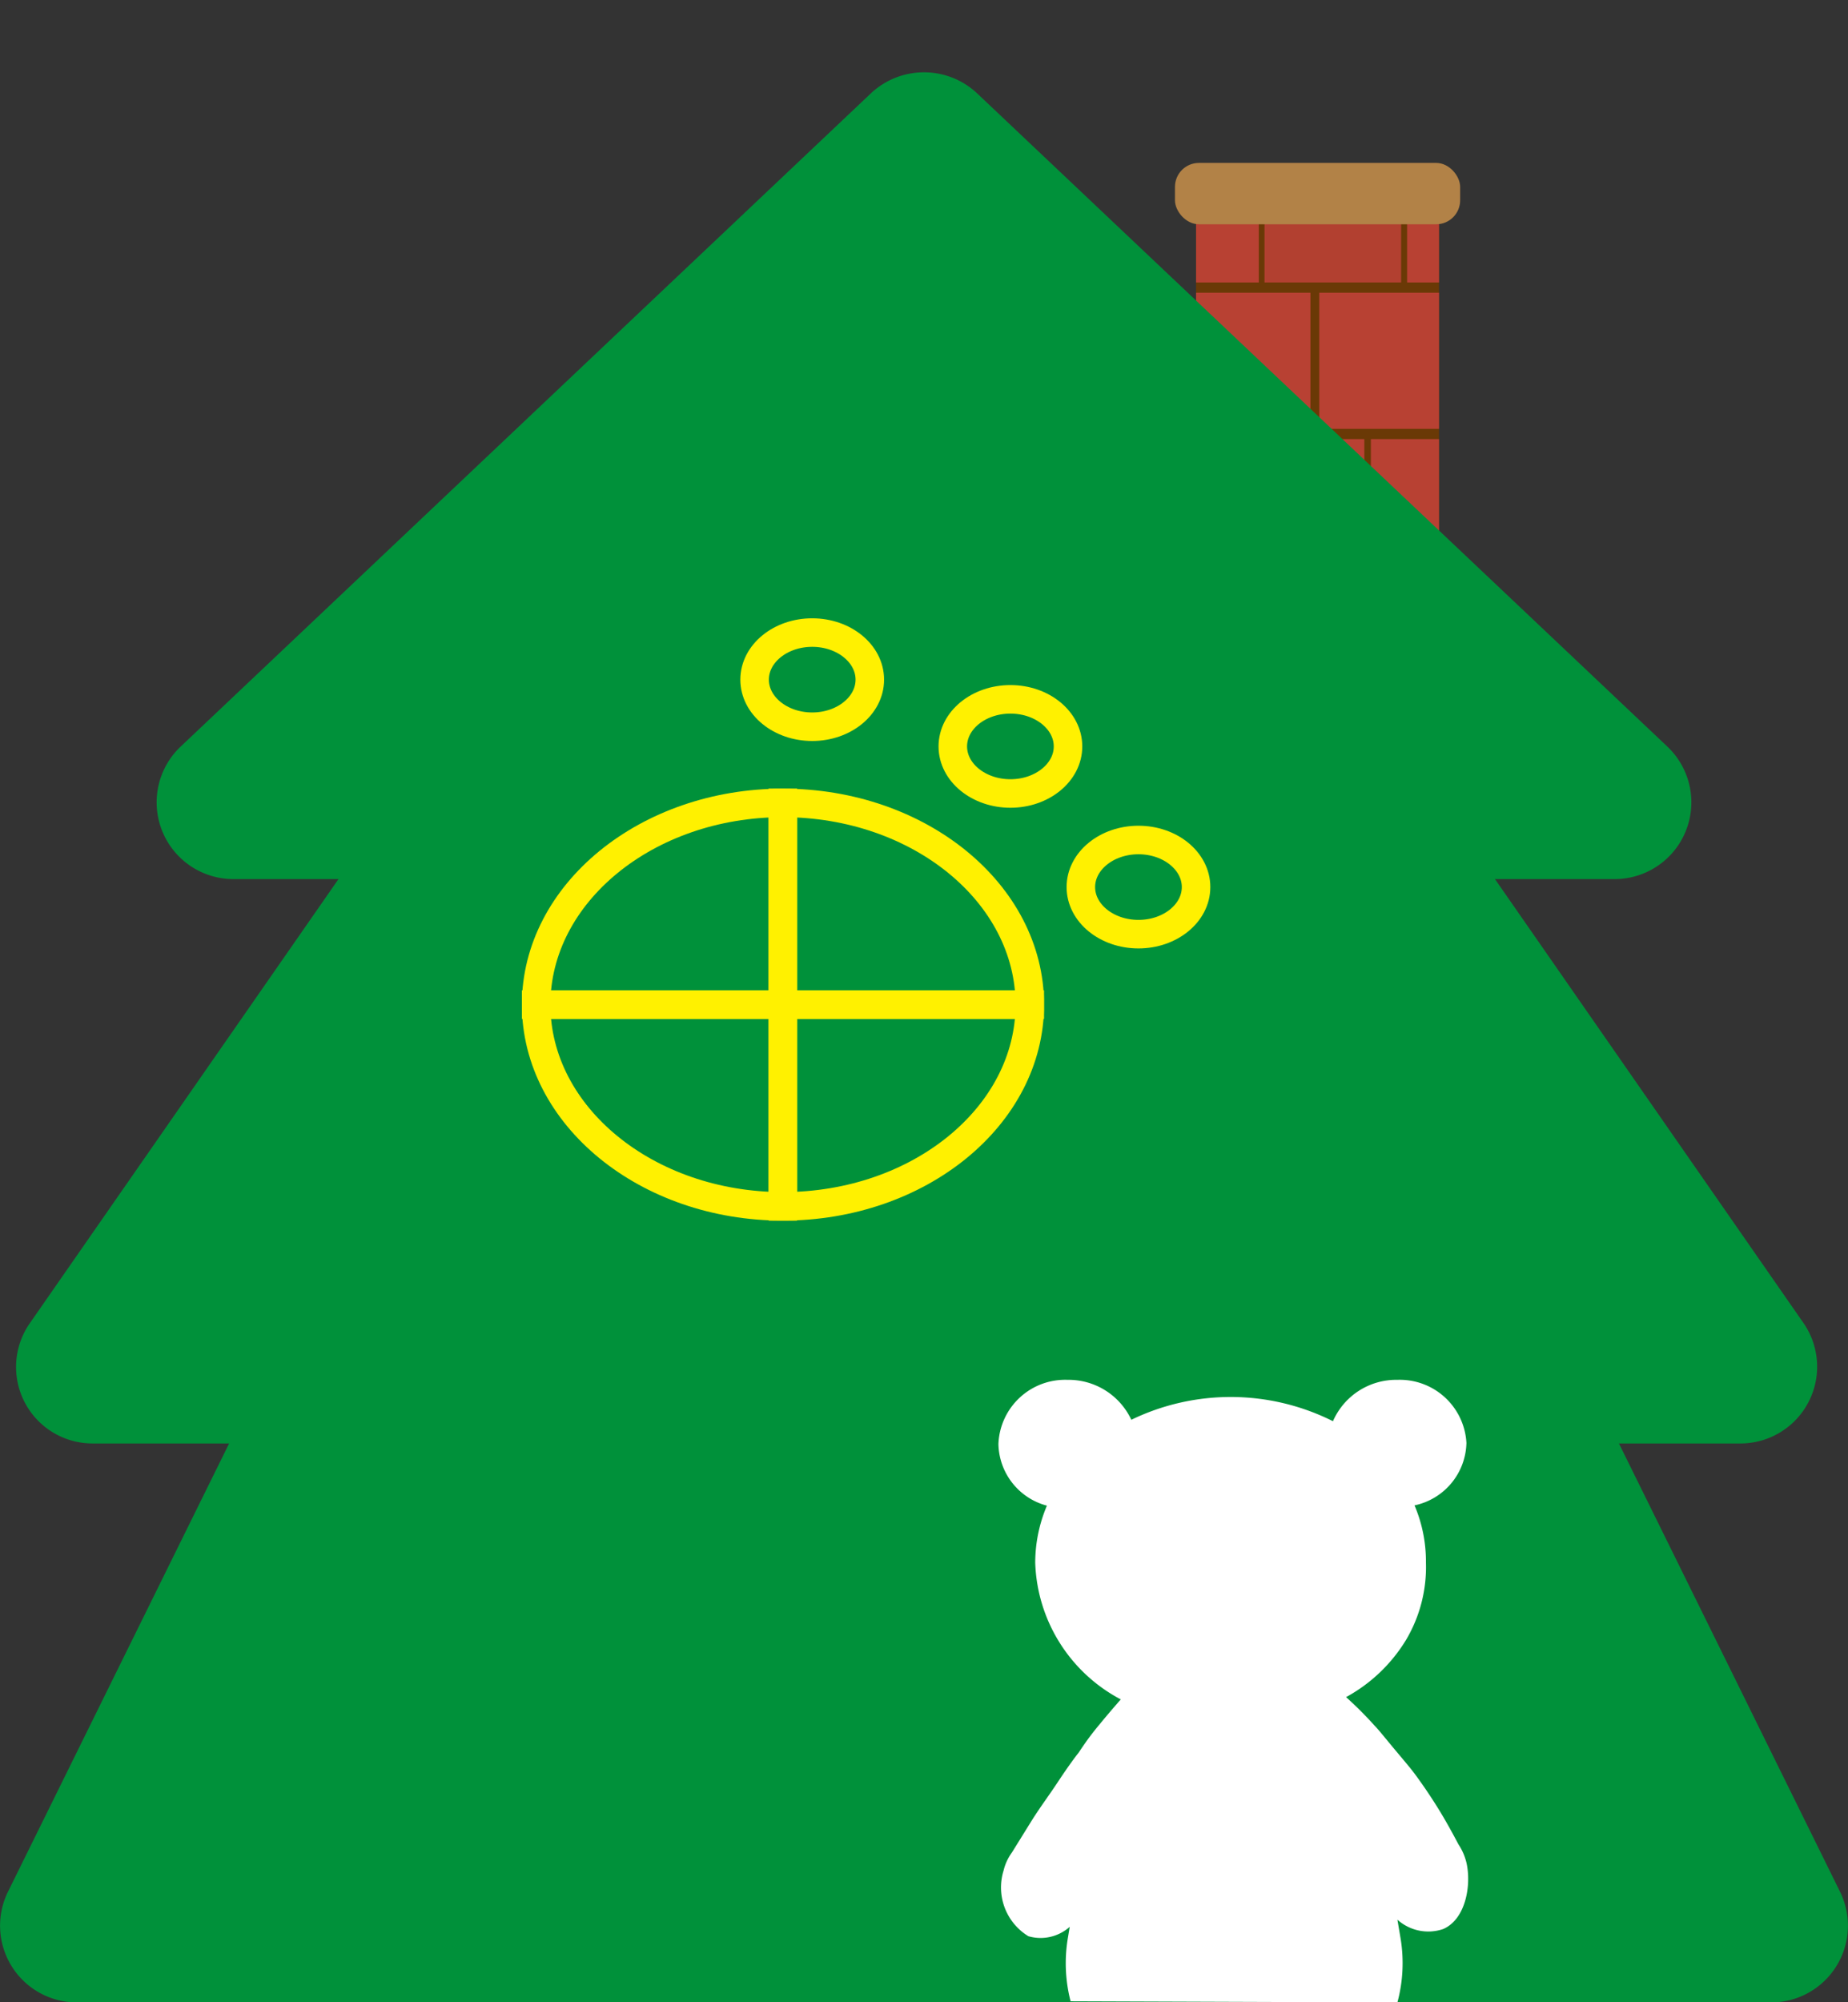 <svg xmlns="http://www.w3.org/2000/svg" xmlns:xlink="http://www.w3.org/1999/xlink" viewBox="0 0 64.8 70.17"><rect x="0" y="0" width="64.8" height="70.17" fill="#333333" stroke="none"/><defs><style>.cls-1,.cls-8{fill:none;}.cls-2{fill:#6a3906;}.cls-3{clip-path:url(#clip-path);}.cls-4{fill:#b0413a;}.cls-5,.cls-6{fill:#d14442;}.cls-5{opacity:0.75;}.cls-6{opacity:0.7;}.cls-7{fill:#00913a;}.cls-8{stroke:#fff100;stroke-miterlimit:10;}.cls-9{fill:#fff;}.cls-10{fill:#b28247;}</style><clipPath id="clip-path" transform="translate(0 2.53)"><rect class="cls-1" x="41.94" y="4.26" width="8.52" height="12.1"/></clipPath></defs><g id="圖層_2" data-name="圖層 2"><g id="圖層_1-2" data-name="圖層 1"><rect class="cls-2" x="41.94" y="6.55" width="8.52" height="12.34"/><g class="cls-3"><rect class="cls-4" x="42.43" width="4.79" height="4.77"/><rect class="cls-4" x="47.44" width="4.79" height="4.77"/><rect class="cls-5" x="39.35" y="5.13" width="4.79" height="4.77"/><rect class="cls-6" x="44.34" y="5.13" width="4.79" height="4.77"/><rect class="cls-5" x="49.34" y="5.13" width="4.79" height="4.77"/><rect class="cls-4" x="54.36" y="5.13" width="4.79" height="4.77"/><rect class="cls-5" x="46.26" y="10.26" width="4.79" height="4.77"/><rect class="cls-4" x="51.25" y="10.26" width="4.79" height="4.77"/><rect class="cls-4" x="36.15" y="10.26" width="4.79" height="4.77"/><rect class="cls-5" x="41.16" y="10.26" width="4.79" height="4.77"/><rect class="cls-4" x="33.07" y="15.39" width="4.79" height="4.77"/><rect class="cls-5" x="38.06" y="15.39" width="4.79" height="4.77"/><rect class="cls-5" x="43.05" y="15.39" width="4.79" height="4.77"/><rect class="cls-5" x="48.07" y="15.39" width="4.79" height="4.77"/><rect class="cls-4" x="39.98" y="20.53" width="4.79" height="4.77"/><rect class="cls-4" x="44.96" y="20.53" width="4.79" height="4.77"/></g><path class="cls-7" d="M34.25.73,58.47,23.64a2.69,2.69,0,0,1-1.85,4.64H8.18a2.69,2.69,0,0,1-1.85-4.64L30.55.73A2.72,2.72,0,0,1,34.25.73Z" transform="translate(0 2.53)"/><path class="cls-7" d="M34.35,2.29,63.24,43.84A2.69,2.69,0,0,1,61,48.06H3.25a2.68,2.68,0,0,1-2.2-4.22L29.94,2.29A2.68,2.68,0,0,1,34.35,2.29Z" transform="translate(0 2.53)"/><path class="cls-7" d="M34.81,3.56,64.52,63.77a2.69,2.69,0,0,1-2.41,3.88H2.69A2.69,2.69,0,0,1,.28,63.77L30,3.56A2.69,2.69,0,0,1,34.81,3.56Z" transform="translate(0 2.53)"/><path class="cls-8" d="M18.8,32.68c0,3.9,3.88,7.07,8.65,7.07V32.68Z" transform="translate(0 2.53)"/><path class="cls-8" d="M27.45,25.61c-4.77,0-8.65,3.17-8.65,7.07h8.65Z" transform="translate(0 2.53)"/><path class="cls-8" d="M27.45,39.75c4.78,0,8.66-3.17,8.66-7.07H27.45Z" transform="translate(0 2.53)"/><path class="cls-8" d="M27.45,25.61v7.07h8.66C36.11,28.78,32.23,25.61,27.45,25.61Z" transform="translate(0 2.53)"/><ellipse class="cls-8" cx="28.48" cy="23.82" rx="2.02" ry="1.65"/><ellipse class="cls-8" cx="35.43" cy="26.16" rx="2.02" ry="1.65"/><ellipse class="cls-8" cx="39.92" cy="31.09" rx="2.02" ry="1.65"/><path class="cls-9" d="M49,67.65a5.3,5.3,0,0,0,.11-2.25L49,64.75a1.62,1.62,0,0,0,1.6.33c.8-.34,1-1.55.82-2.33a2,2,0,0,0-.28-.64q-.41-.78-.75-1.32c-.15-.24-.4-.63-.76-1.12-.17-.23-.36-.45-.72-.88s-.52-.64-.71-.84a13.45,13.45,0,0,0-1-1,5.6,5.6,0,0,0,2.1-2A5,5,0,0,0,50,52.23a5,5,0,0,0-.4-2,2.29,2.29,0,0,0,1.82-2.19A2.34,2.34,0,0,0,49,45.83a2.42,2.42,0,0,0-2.26,1.45,8,8,0,0,0-7.07-.05,2.43,2.43,0,0,0-2.24-1.4,2.34,2.34,0,0,0-2.42,2.25,2.28,2.28,0,0,0,1.7,2.16,5.13,5.13,0,0,0-.41,2,5.62,5.62,0,0,0,3,4.79c-.21.24-.46.53-.74.87s-.42.52-.74,1c-.09.11-.36.47-.71,1s-.57.81-.91,1.34l-.72,1.16a1.77,1.77,0,0,0-.29.63,2,2,0,0,0,.87,2.3A1.53,1.53,0,0,0,37.51,65l-.07.42a5.34,5.34,0,0,0,.1,2.19" transform="translate(0 2.53)"/><rect class="cls-10" x="41.2" y="5.71" width="10" height="2.15" rx="0.84"/></g></g></svg>